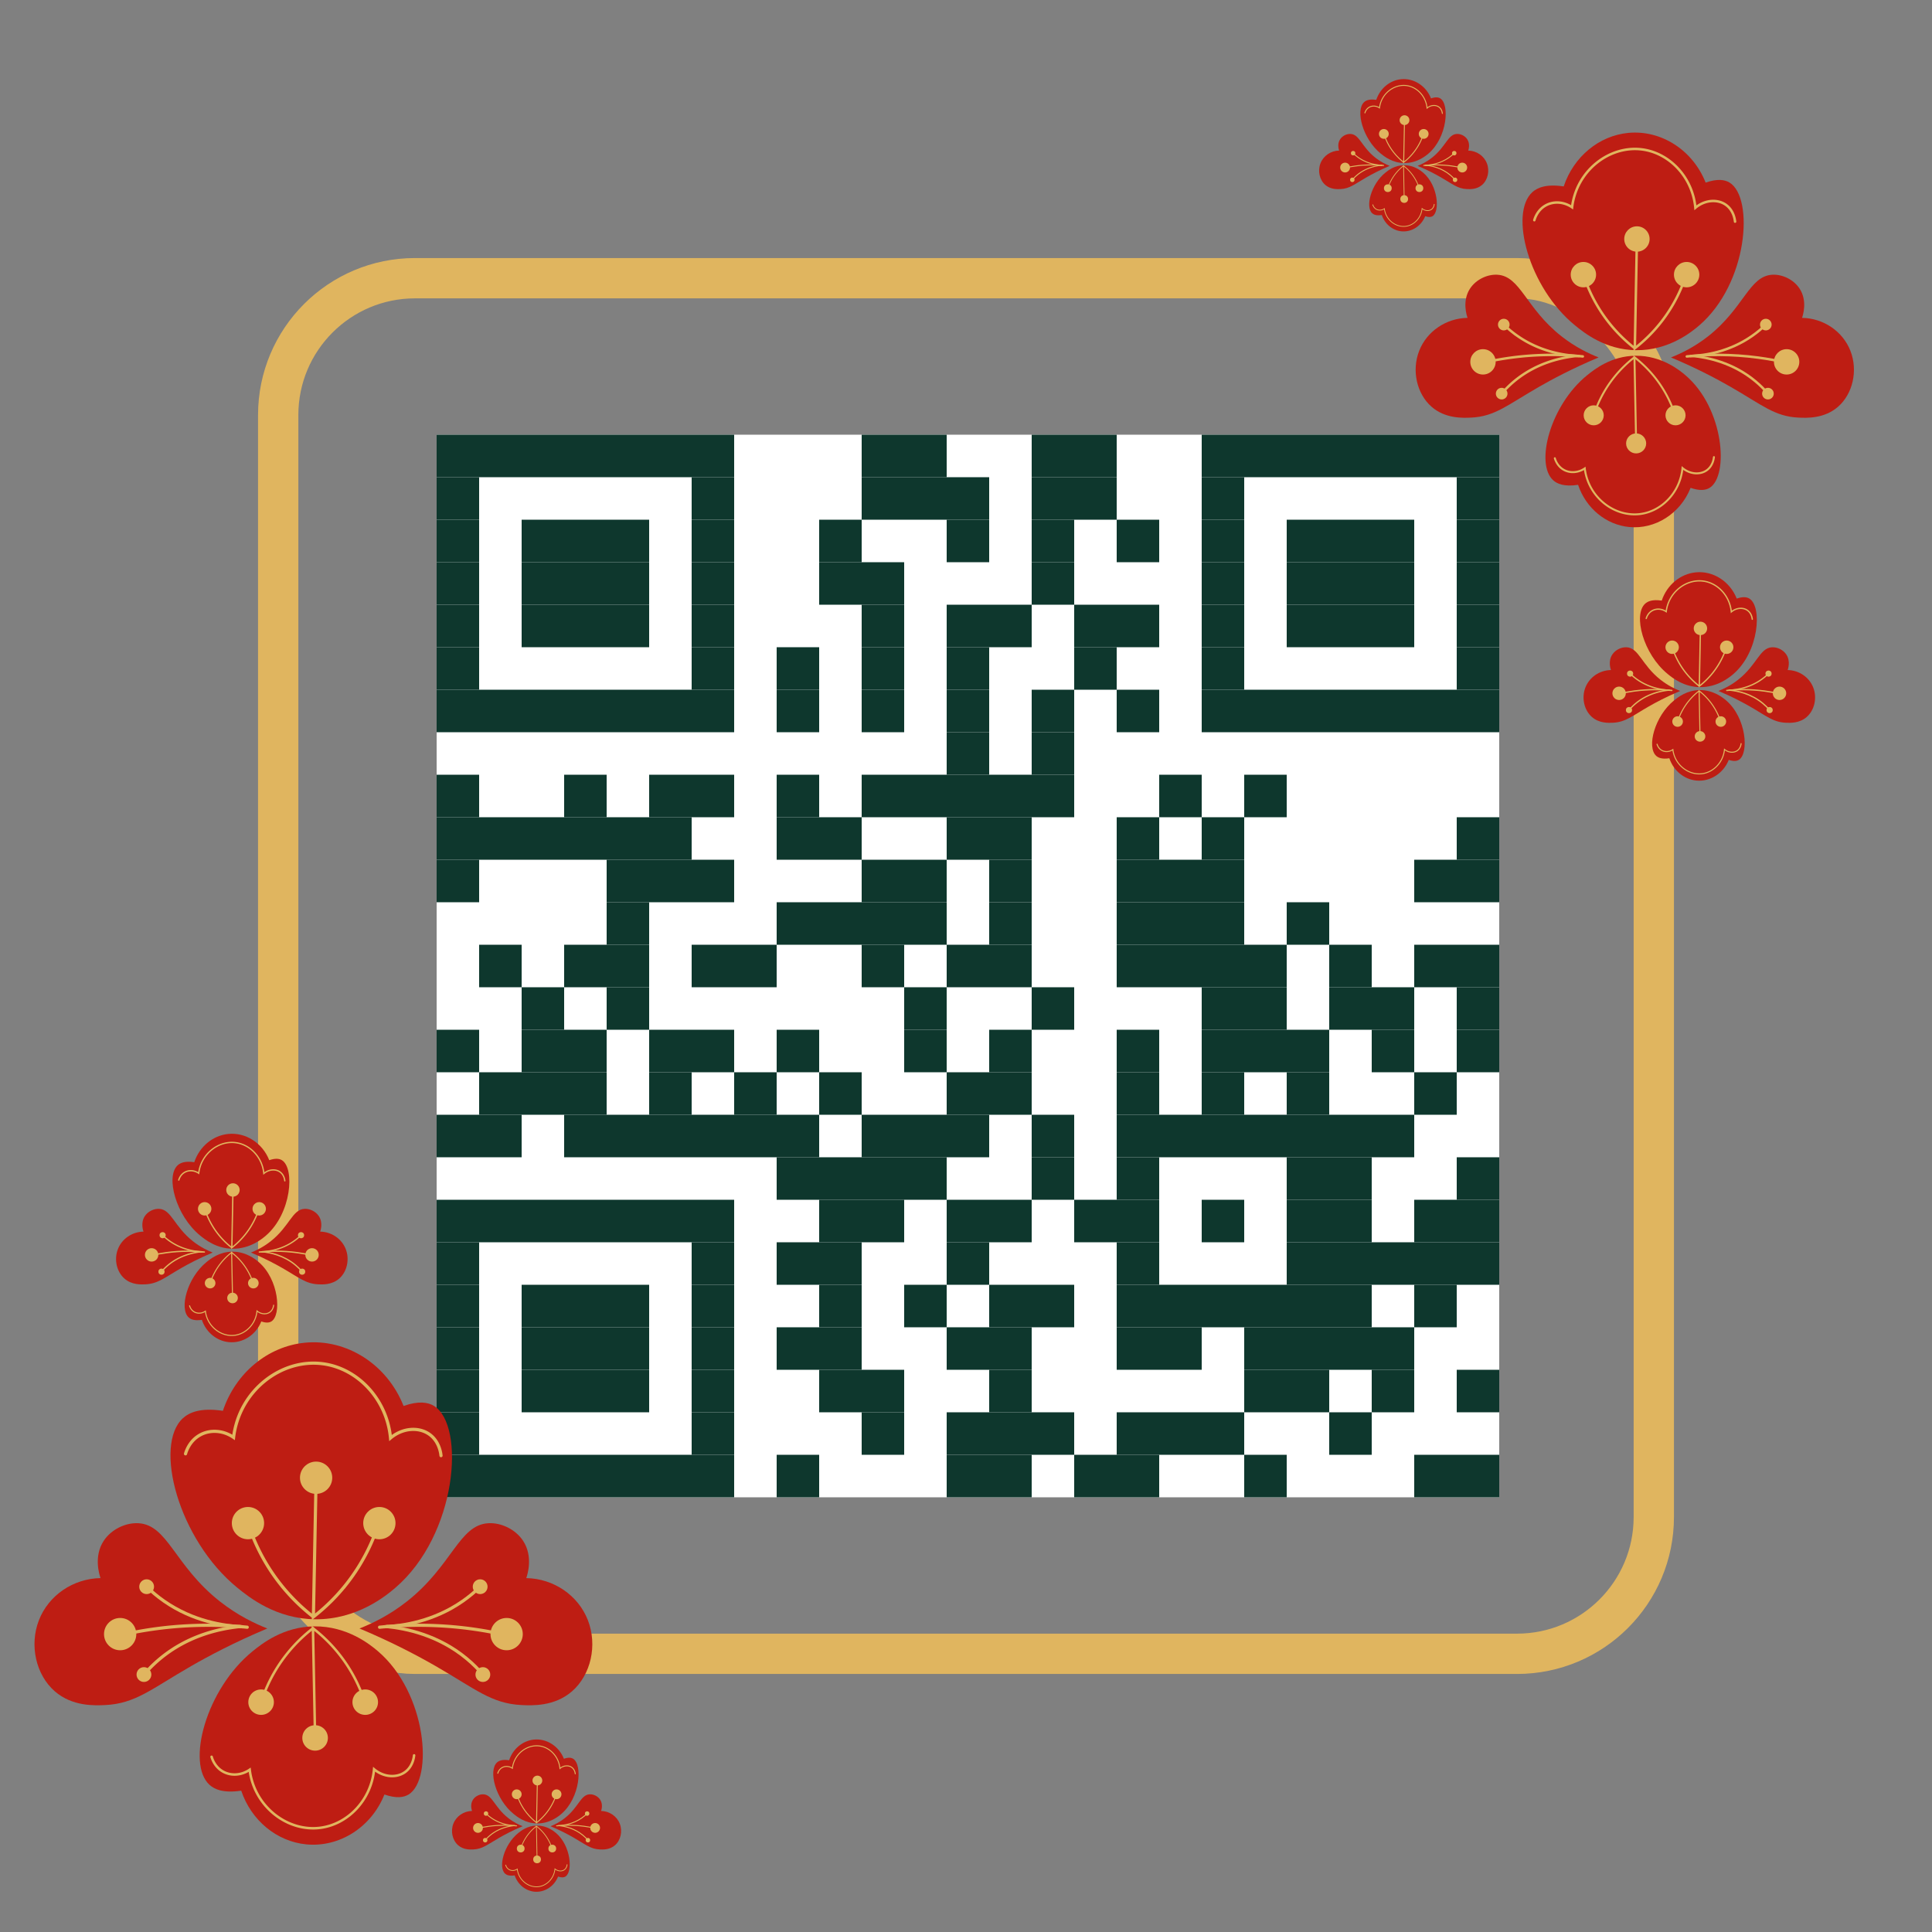 <svg xmlns="http://www.w3.org/2000/svg" viewBox="0 0 2000 2000" width="300" height="300" fill="none">
  <rect x="0" y="0" width="2000" height="2000" fill="#808080" stroke="none"/>
  <svg>
    <g>
      <g transform="translate(452, 450)scale(4.4)">
        <rect x="0" y="0" width="250" height="250" fill="#ffffff"/>
        <rect x="0" y="0" width="10" height="10" fill="#0e372d"/>
        <rect x="10" y="0" width="10" height="10" fill="#0e372d"/>
        <rect x="20" y="0" width="10" height="10" fill="#0e372d"/>
        <rect x="30" y="0" width="10" height="10" fill="#0e372d"/>
        <rect x="40" y="0" width="10" height="10" fill="#0e372d"/>
        <rect x="50" y="0" width="10" height="10" fill="#0e372d"/>
        <rect x="60" y="0" width="10" height="10" fill="#0e372d"/>
        <rect x="100" y="0" width="10" height="10" fill="#0e372d"/>
        <rect x="110" y="0" width="10" height="10" fill="#0e372d"/>
        <rect x="140" y="0" width="10" height="10" fill="#0e372d"/>
        <rect x="150" y="0" width="10" height="10" fill="#0e372d"/>
        <rect x="180" y="0" width="10" height="10" fill="#0e372d"/>
        <rect x="190" y="0" width="10" height="10" fill="#0e372d"/>
        <rect x="200" y="0" width="10" height="10" fill="#0e372d"/>
        <rect x="210" y="0" width="10" height="10" fill="#0e372d"/>
        <rect x="220" y="0" width="10" height="10" fill="#0e372d"/>
        <rect x="230" y="0" width="10" height="10" fill="#0e372d"/>
        <rect x="240" y="0" width="10" height="10" fill="#0e372d"/>
        <rect x="0" y="10" width="10" height="10" fill="#0e372d"/>
        <rect x="60" y="10" width="10" height="10" fill="#0e372d"/>
        <rect x="100" y="10" width="10" height="10" fill="#0e372d"/>
        <rect x="110" y="10" width="10" height="10" fill="#0e372d"/>
        <rect x="120" y="10" width="10" height="10" fill="#0e372d"/>
        <rect x="140" y="10" width="10" height="10" fill="#0e372d"/>
        <rect x="150" y="10" width="10" height="10" fill="#0e372d"/>
        <rect x="180" y="10" width="10" height="10" fill="#0e372d"/>
        <rect x="240" y="10" width="10" height="10" fill="#0e372d"/>
        <rect x="0" y="20" width="10" height="10" fill="#0e372d"/>
        <rect x="20" y="20" width="10" height="10" fill="#0e372d"/>
        <rect x="30" y="20" width="10" height="10" fill="#0e372d"/>
        <rect x="40" y="20" width="10" height="10" fill="#0e372d"/>
        <rect x="60" y="20" width="10" height="10" fill="#0e372d"/>
        <rect x="90" y="20" width="10" height="10" fill="#0e372d"/>
        <rect x="120" y="20" width="10" height="10" fill="#0e372d"/>
        <rect x="140" y="20" width="10" height="10" fill="#0e372d"/>
        <rect x="160" y="20" width="10" height="10" fill="#0e372d"/>
        <rect x="180" y="20" width="10" height="10" fill="#0e372d"/>
        <rect x="200" y="20" width="10" height="10" fill="#0e372d"/>
        <rect x="210" y="20" width="10" height="10" fill="#0e372d"/>
        <rect x="220" y="20" width="10" height="10" fill="#0e372d"/>
        <rect x="240" y="20" width="10" height="10" fill="#0e372d"/>
        <rect x="0" y="30" width="10" height="10" fill="#0e372d"/>
        <rect x="20" y="30" width="10" height="10" fill="#0e372d"/>
        <rect x="30" y="30" width="10" height="10" fill="#0e372d"/>
        <rect x="40" y="30" width="10" height="10" fill="#0e372d"/>
        <rect x="60" y="30" width="10" height="10" fill="#0e372d"/>
        <rect x="90" y="30" width="10" height="10" fill="#0e372d"/>
        <rect x="100" y="30" width="10" height="10" fill="#0e372d"/>
        <rect x="140" y="30" width="10" height="10" fill="#0e372d"/>
        <rect x="180" y="30" width="10" height="10" fill="#0e372d"/>
        <rect x="200" y="30" width="10" height="10" fill="#0e372d"/>
        <rect x="210" y="30" width="10" height="10" fill="#0e372d"/>
        <rect x="220" y="30" width="10" height="10" fill="#0e372d"/>
        <rect x="240" y="30" width="10" height="10" fill="#0e372d"/>
        <rect x="0" y="40" width="10" height="10" fill="#0e372d"/>
        <rect x="20" y="40" width="10" height="10" fill="#0e372d"/>
        <rect x="30" y="40" width="10" height="10" fill="#0e372d"/>
        <rect x="40" y="40" width="10" height="10" fill="#0e372d"/>
        <rect x="60" y="40" width="10" height="10" fill="#0e372d"/>
        <rect x="100" y="40" width="10" height="10" fill="#0e372d"/>
        <rect x="120" y="40" width="10" height="10" fill="#0e372d"/>
        <rect x="130" y="40" width="10" height="10" fill="#0e372d"/>
        <rect x="150" y="40" width="10" height="10" fill="#0e372d"/>
        <rect x="160" y="40" width="10" height="10" fill="#0e372d"/>
        <rect x="180" y="40" width="10" height="10" fill="#0e372d"/>
        <rect x="200" y="40" width="10" height="10" fill="#0e372d"/>
        <rect x="210" y="40" width="10" height="10" fill="#0e372d"/>
        <rect x="220" y="40" width="10" height="10" fill="#0e372d"/>
        <rect x="240" y="40" width="10" height="10" fill="#0e372d"/>
        <rect x="0" y="50" width="10" height="10" fill="#0e372d"/>
        <rect x="60" y="50" width="10" height="10" fill="#0e372d"/>
        <rect x="80" y="50" width="10" height="10" fill="#0e372d"/>
        <rect x="100" y="50" width="10" height="10" fill="#0e372d"/>
        <rect x="120" y="50" width="10" height="10" fill="#0e372d"/>
        <rect x="150" y="50" width="10" height="10" fill="#0e372d"/>
        <rect x="180" y="50" width="10" height="10" fill="#0e372d"/>
        <rect x="240" y="50" width="10" height="10" fill="#0e372d"/>
        <rect x="0" y="60" width="10" height="10" fill="#0e372d"/>
        <rect x="10" y="60" width="10" height="10" fill="#0e372d"/>
        <rect x="20" y="60" width="10" height="10" fill="#0e372d"/>
        <rect x="30" y="60" width="10" height="10" fill="#0e372d"/>
        <rect x="40" y="60" width="10" height="10" fill="#0e372d"/>
        <rect x="50" y="60" width="10" height="10" fill="#0e372d"/>
        <rect x="60" y="60" width="10" height="10" fill="#0e372d"/>
        <rect x="80" y="60" width="10" height="10" fill="#0e372d"/>
        <rect x="100" y="60" width="10" height="10" fill="#0e372d"/>
        <rect x="120" y="60" width="10" height="10" fill="#0e372d"/>
        <rect x="140" y="60" width="10" height="10" fill="#0e372d"/>
        <rect x="160" y="60" width="10" height="10" fill="#0e372d"/>
        <rect x="180" y="60" width="10" height="10" fill="#0e372d"/>
        <rect x="190" y="60" width="10" height="10" fill="#0e372d"/>
        <rect x="200" y="60" width="10" height="10" fill="#0e372d"/>
        <rect x="210" y="60" width="10" height="10" fill="#0e372d"/>
        <rect x="220" y="60" width="10" height="10" fill="#0e372d"/>
        <rect x="230" y="60" width="10" height="10" fill="#0e372d"/>
        <rect x="240" y="60" width="10" height="10" fill="#0e372d"/>
        <rect x="120" y="70" width="10" height="10" fill="#0e372d"/>
        <rect x="140" y="70" width="10" height="10" fill="#0e372d"/>
        <rect x="0" y="80" width="10" height="10" fill="#0e372d"/>
        <rect x="30" y="80" width="10" height="10" fill="#0e372d"/>
        <rect x="50" y="80" width="10" height="10" fill="#0e372d"/>
        <rect x="60" y="80" width="10" height="10" fill="#0e372d"/>
        <rect x="80" y="80" width="10" height="10" fill="#0e372d"/>
        <rect x="100" y="80" width="10" height="10" fill="#0e372d"/>
        <rect x="110" y="80" width="10" height="10" fill="#0e372d"/>
        <rect x="120" y="80" width="10" height="10" fill="#0e372d"/>
        <rect x="130" y="80" width="10" height="10" fill="#0e372d"/>
        <rect x="140" y="80" width="10" height="10" fill="#0e372d"/>
        <rect x="170" y="80" width="10" height="10" fill="#0e372d"/>
        <rect x="190" y="80" width="10" height="10" fill="#0e372d"/>
        <rect x="0" y="90" width="10" height="10" fill="#0e372d"/>
        <rect x="10" y="90" width="10" height="10" fill="#0e372d"/>
        <rect x="20" y="90" width="10" height="10" fill="#0e372d"/>
        <rect x="30" y="90" width="10" height="10" fill="#0e372d"/>
        <rect x="40" y="90" width="10" height="10" fill="#0e372d"/>
        <rect x="50" y="90" width="10" height="10" fill="#0e372d"/>
        <rect x="80" y="90" width="10" height="10" fill="#0e372d"/>
        <rect x="90" y="90" width="10" height="10" fill="#0e372d"/>
        <rect x="120" y="90" width="10" height="10" fill="#0e372d"/>
        <rect x="130" y="90" width="10" height="10" fill="#0e372d"/>
        <rect x="160" y="90" width="10" height="10" fill="#0e372d"/>
        <rect x="180" y="90" width="10" height="10" fill="#0e372d"/>
        <rect x="240" y="90" width="10" height="10" fill="#0e372d"/>
        <rect x="0" y="100" width="10" height="10" fill="#0e372d"/>
        <rect x="40" y="100" width="10" height="10" fill="#0e372d"/>
        <rect x="50" y="100" width="10" height="10" fill="#0e372d"/>
        <rect x="60" y="100" width="10" height="10" fill="#0e372d"/>
        <rect x="100" y="100" width="10" height="10" fill="#0e372d"/>
        <rect x="110" y="100" width="10" height="10" fill="#0e372d"/>
        <rect x="130" y="100" width="10" height="10" fill="#0e372d"/>
        <rect x="160" y="100" width="10" height="10" fill="#0e372d"/>
        <rect x="170" y="100" width="10" height="10" fill="#0e372d"/>
        <rect x="180" y="100" width="10" height="10" fill="#0e372d"/>
        <rect x="230" y="100" width="10" height="10" fill="#0e372d"/>
        <rect x="240" y="100" width="10" height="10" fill="#0e372d"/>
        <rect x="40" y="110" width="10" height="10" fill="#0e372d"/>
        <rect x="80" y="110" width="10" height="10" fill="#0e372d"/>
        <rect x="90" y="110" width="10" height="10" fill="#0e372d"/>
        <rect x="100" y="110" width="10" height="10" fill="#0e372d"/>
        <rect x="110" y="110" width="10" height="10" fill="#0e372d"/>
        <rect x="130" y="110" width="10" height="10" fill="#0e372d"/>
        <rect x="160" y="110" width="10" height="10" fill="#0e372d"/>
        <rect x="170" y="110" width="10" height="10" fill="#0e372d"/>
        <rect x="180" y="110" width="10" height="10" fill="#0e372d"/>
        <rect x="200" y="110" width="10" height="10" fill="#0e372d"/>
        <rect x="10" y="120" width="10" height="10" fill="#0e372d"/>
        <rect x="30" y="120" width="10" height="10" fill="#0e372d"/>
        <rect x="40" y="120" width="10" height="10" fill="#0e372d"/>
        <rect x="60" y="120" width="10" height="10" fill="#0e372d"/>
        <rect x="70" y="120" width="10" height="10" fill="#0e372d"/>
        <rect x="100" y="120" width="10" height="10" fill="#0e372d"/>
        <rect x="120" y="120" width="10" height="10" fill="#0e372d"/>
        <rect x="130" y="120" width="10" height="10" fill="#0e372d"/>
        <rect x="160" y="120" width="10" height="10" fill="#0e372d"/>
        <rect x="170" y="120" width="10" height="10" fill="#0e372d"/>
        <rect x="180" y="120" width="10" height="10" fill="#0e372d"/>
        <rect x="190" y="120" width="10" height="10" fill="#0e372d"/>
        <rect x="210" y="120" width="10" height="10" fill="#0e372d"/>
        <rect x="230" y="120" width="10" height="10" fill="#0e372d"/>
        <rect x="240" y="120" width="10" height="10" fill="#0e372d"/>
        <rect x="20" y="130" width="10" height="10" fill="#0e372d"/>
        <rect x="40" y="130" width="10" height="10" fill="#0e372d"/>
        <rect x="110" y="130" width="10" height="10" fill="#0e372d"/>
        <rect x="140" y="130" width="10" height="10" fill="#0e372d"/>
        <rect x="180" y="130" width="10" height="10" fill="#0e372d"/>
        <rect x="190" y="130" width="10" height="10" fill="#0e372d"/>
        <rect x="210" y="130" width="10" height="10" fill="#0e372d"/>
        <rect x="220" y="130" width="10" height="10" fill="#0e372d"/>
        <rect x="240" y="130" width="10" height="10" fill="#0e372d"/>
        <rect x="0" y="140" width="10" height="10" fill="#0e372d"/>
        <rect x="20" y="140" width="10" height="10" fill="#0e372d"/>
        <rect x="30" y="140" width="10" height="10" fill="#0e372d"/>
        <rect x="50" y="140" width="10" height="10" fill="#0e372d"/>
        <rect x="60" y="140" width="10" height="10" fill="#0e372d"/>
        <rect x="80" y="140" width="10" height="10" fill="#0e372d"/>
        <rect x="110" y="140" width="10" height="10" fill="#0e372d"/>
        <rect x="130" y="140" width="10" height="10" fill="#0e372d"/>
        <rect x="160" y="140" width="10" height="10" fill="#0e372d"/>
        <rect x="180" y="140" width="10" height="10" fill="#0e372d"/>
        <rect x="190" y="140" width="10" height="10" fill="#0e372d"/>
        <rect x="200" y="140" width="10" height="10" fill="#0e372d"/>
        <rect x="220" y="140" width="10" height="10" fill="#0e372d"/>
        <rect x="240" y="140" width="10" height="10" fill="#0e372d"/>
        <rect x="10" y="150" width="10" height="10" fill="#0e372d"/>
        <rect x="20" y="150" width="10" height="10" fill="#0e372d"/>
        <rect x="30" y="150" width="10" height="10" fill="#0e372d"/>
        <rect x="50" y="150" width="10" height="10" fill="#0e372d"/>
        <rect x="70" y="150" width="10" height="10" fill="#0e372d"/>
        <rect x="90" y="150" width="10" height="10" fill="#0e372d"/>
        <rect x="120" y="150" width="10" height="10" fill="#0e372d"/>
        <rect x="130" y="150" width="10" height="10" fill="#0e372d"/>
        <rect x="160" y="150" width="10" height="10" fill="#0e372d"/>
        <rect x="180" y="150" width="10" height="10" fill="#0e372d"/>
        <rect x="200" y="150" width="10" height="10" fill="#0e372d"/>
        <rect x="230" y="150" width="10" height="10" fill="#0e372d"/>
        <rect x="0" y="160" width="10" height="10" fill="#0e372d"/>
        <rect x="10" y="160" width="10" height="10" fill="#0e372d"/>
        <rect x="30" y="160" width="10" height="10" fill="#0e372d"/>
        <rect x="40" y="160" width="10" height="10" fill="#0e372d"/>
        <rect x="50" y="160" width="10" height="10" fill="#0e372d"/>
        <rect x="60" y="160" width="10" height="10" fill="#0e372d"/>
        <rect x="70" y="160" width="10" height="10" fill="#0e372d"/>
        <rect x="80" y="160" width="10" height="10" fill="#0e372d"/>
        <rect x="100" y="160" width="10" height="10" fill="#0e372d"/>
        <rect x="110" y="160" width="10" height="10" fill="#0e372d"/>
        <rect x="120" y="160" width="10" height="10" fill="#0e372d"/>
        <rect x="140" y="160" width="10" height="10" fill="#0e372d"/>
        <rect x="160" y="160" width="10" height="10" fill="#0e372d"/>
        <rect x="170" y="160" width="10" height="10" fill="#0e372d"/>
        <rect x="180" y="160" width="10" height="10" fill="#0e372d"/>
        <rect x="190" y="160" width="10" height="10" fill="#0e372d"/>
        <rect x="200" y="160" width="10" height="10" fill="#0e372d"/>
        <rect x="210" y="160" width="10" height="10" fill="#0e372d"/>
        <rect x="220" y="160" width="10" height="10" fill="#0e372d"/>
        <rect x="80" y="170" width="10" height="10" fill="#0e372d"/>
        <rect x="90" y="170" width="10" height="10" fill="#0e372d"/>
        <rect x="100" y="170" width="10" height="10" fill="#0e372d"/>
        <rect x="110" y="170" width="10" height="10" fill="#0e372d"/>
        <rect x="140" y="170" width="10" height="10" fill="#0e372d"/>
        <rect x="160" y="170" width="10" height="10" fill="#0e372d"/>
        <rect x="200" y="170" width="10" height="10" fill="#0e372d"/>
        <rect x="210" y="170" width="10" height="10" fill="#0e372d"/>
        <rect x="240" y="170" width="10" height="10" fill="#0e372d"/>
        <rect x="0" y="180" width="10" height="10" fill="#0e372d"/>
        <rect x="10" y="180" width="10" height="10" fill="#0e372d"/>
        <rect x="20" y="180" width="10" height="10" fill="#0e372d"/>
        <rect x="30" y="180" width="10" height="10" fill="#0e372d"/>
        <rect x="40" y="180" width="10" height="10" fill="#0e372d"/>
        <rect x="50" y="180" width="10" height="10" fill="#0e372d"/>
        <rect x="60" y="180" width="10" height="10" fill="#0e372d"/>
        <rect x="90" y="180" width="10" height="10" fill="#0e372d"/>
        <rect x="100" y="180" width="10" height="10" fill="#0e372d"/>
        <rect x="120" y="180" width="10" height="10" fill="#0e372d"/>
        <rect x="130" y="180" width="10" height="10" fill="#0e372d"/>
        <rect x="150" y="180" width="10" height="10" fill="#0e372d"/>
        <rect x="160" y="180" width="10" height="10" fill="#0e372d"/>
        <rect x="180" y="180" width="10" height="10" fill="#0e372d"/>
        <rect x="200" y="180" width="10" height="10" fill="#0e372d"/>
        <rect x="210" y="180" width="10" height="10" fill="#0e372d"/>
        <rect x="230" y="180" width="10" height="10" fill="#0e372d"/>
        <rect x="240" y="180" width="10" height="10" fill="#0e372d"/>
        <rect x="0" y="190" width="10" height="10" fill="#0e372d"/>
        <rect x="60" y="190" width="10" height="10" fill="#0e372d"/>
        <rect x="80" y="190" width="10" height="10" fill="#0e372d"/>
        <rect x="90" y="190" width="10" height="10" fill="#0e372d"/>
        <rect x="120" y="190" width="10" height="10" fill="#0e372d"/>
        <rect x="160" y="190" width="10" height="10" fill="#0e372d"/>
        <rect x="200" y="190" width="10" height="10" fill="#0e372d"/>
        <rect x="210" y="190" width="10" height="10" fill="#0e372d"/>
        <rect x="220" y="190" width="10" height="10" fill="#0e372d"/>
        <rect x="230" y="190" width="10" height="10" fill="#0e372d"/>
        <rect x="240" y="190" width="10" height="10" fill="#0e372d"/>
        <rect x="0" y="200" width="10" height="10" fill="#0e372d"/>
        <rect x="20" y="200" width="10" height="10" fill="#0e372d"/>
        <rect x="30" y="200" width="10" height="10" fill="#0e372d"/>
        <rect x="40" y="200" width="10" height="10" fill="#0e372d"/>
        <rect x="60" y="200" width="10" height="10" fill="#0e372d"/>
        <rect x="90" y="200" width="10" height="10" fill="#0e372d"/>
        <rect x="110" y="200" width="10" height="10" fill="#0e372d"/>
        <rect x="130" y="200" width="10" height="10" fill="#0e372d"/>
        <rect x="140" y="200" width="10" height="10" fill="#0e372d"/>
        <rect x="160" y="200" width="10" height="10" fill="#0e372d"/>
        <rect x="170" y="200" width="10" height="10" fill="#0e372d"/>
        <rect x="180" y="200" width="10" height="10" fill="#0e372d"/>
        <rect x="190" y="200" width="10" height="10" fill="#0e372d"/>
        <rect x="200" y="200" width="10" height="10" fill="#0e372d"/>
        <rect x="210" y="200" width="10" height="10" fill="#0e372d"/>
        <rect x="230" y="200" width="10" height="10" fill="#0e372d"/>
        <rect x="0" y="210" width="10" height="10" fill="#0e372d"/>
        <rect x="20" y="210" width="10" height="10" fill="#0e372d"/>
        <rect x="30" y="210" width="10" height="10" fill="#0e372d"/>
        <rect x="40" y="210" width="10" height="10" fill="#0e372d"/>
        <rect x="60" y="210" width="10" height="10" fill="#0e372d"/>
        <rect x="80" y="210" width="10" height="10" fill="#0e372d"/>
        <rect x="90" y="210" width="10" height="10" fill="#0e372d"/>
        <rect x="120" y="210" width="10" height="10" fill="#0e372d"/>
        <rect x="130" y="210" width="10" height="10" fill="#0e372d"/>
        <rect x="160" y="210" width="10" height="10" fill="#0e372d"/>
        <rect x="170" y="210" width="10" height="10" fill="#0e372d"/>
        <rect x="190" y="210" width="10" height="10" fill="#0e372d"/>
        <rect x="200" y="210" width="10" height="10" fill="#0e372d"/>
        <rect x="210" y="210" width="10" height="10" fill="#0e372d"/>
        <rect x="220" y="210" width="10" height="10" fill="#0e372d"/>
        <rect x="0" y="220" width="10" height="10" fill="#0e372d"/>
        <rect x="20" y="220" width="10" height="10" fill="#0e372d"/>
        <rect x="30" y="220" width="10" height="10" fill="#0e372d"/>
        <rect x="40" y="220" width="10" height="10" fill="#0e372d"/>
        <rect x="60" y="220" width="10" height="10" fill="#0e372d"/>
        <rect x="90" y="220" width="10" height="10" fill="#0e372d"/>
        <rect x="100" y="220" width="10" height="10" fill="#0e372d"/>
        <rect x="130" y="220" width="10" height="10" fill="#0e372d"/>
        <rect x="190" y="220" width="10" height="10" fill="#0e372d"/>
        <rect x="200" y="220" width="10" height="10" fill="#0e372d"/>
        <rect x="220" y="220" width="10" height="10" fill="#0e372d"/>
        <rect x="240" y="220" width="10" height="10" fill="#0e372d"/>
        <rect x="0" y="230" width="10" height="10" fill="#0e372d"/>
        <rect x="60" y="230" width="10" height="10" fill="#0e372d"/>
        <rect x="100" y="230" width="10" height="10" fill="#0e372d"/>
        <rect x="120" y="230" width="10" height="10" fill="#0e372d"/>
        <rect x="130" y="230" width="10" height="10" fill="#0e372d"/>
        <rect x="140" y="230" width="10" height="10" fill="#0e372d"/>
        <rect x="160" y="230" width="10" height="10" fill="#0e372d"/>
        <rect x="170" y="230" width="10" height="10" fill="#0e372d"/>
        <rect x="180" y="230" width="10" height="10" fill="#0e372d"/>
        <rect x="210" y="230" width="10" height="10" fill="#0e372d"/>
        <rect x="0" y="240" width="10" height="10" fill="#0e372d"/>
        <rect x="10" y="240" width="10" height="10" fill="#0e372d"/>
        <rect x="20" y="240" width="10" height="10" fill="#0e372d"/>
        <rect x="30" y="240" width="10" height="10" fill="#0e372d"/>
        <rect x="40" y="240" width="10" height="10" fill="#0e372d"/>
        <rect x="50" y="240" width="10" height="10" fill="#0e372d"/>
        <rect x="60" y="240" width="10" height="10" fill="#0e372d"/>
        <rect x="80" y="240" width="10" height="10" fill="#0e372d"/>
        <rect x="120" y="240" width="10" height="10" fill="#0e372d"/>
        <rect x="130" y="240" width="10" height="10" fill="#0e372d"/>
        <rect x="150" y="240" width="10" height="10" fill="#0e372d"/>
        <rect x="160" y="240" width="10" height="10" fill="#0e372d"/>
        <rect x="190" y="240" width="10" height="10" fill="#0e372d"/>
        <rect x="230" y="240" width="10" height="10" fill="#0e372d"/>
        <rect x="240" y="240" width="10" height="10" fill="#0e372d"/>
      </g>
    </g>
  </svg>
  <g>
    <defs>
      <style>
        .cls-6cn1{fill:#e0b55f}.cls-6cn2{stroke-width:3.29px}.cls-6cn10,.cls-6cn2,.cls-6cn3,.cls-6cn4,.cls-6cn5,.cls-6cn6,.cls-6cn8,.cls-6cn9{fill:none;stroke:#e0b55f;stroke-linecap:round;stroke-miterlimit:10}.cls-6cn11{fill:#be1d13}.cls-6cn3{stroke-width:2.04px}.cls-6cn4{stroke-width:1px}.cls-6cn5{stroke-width:2.6px}.cls-6cn6{stroke-width:1.08px}.cls-6cn8{stroke-width:1.36px}.cls-6cn9{stroke-width:.79px}.cls-6cn10{stroke-width:2.58px}
      </style>
    </defs>
    <rect width="1424.02" height="1424.02" x="287.99" y="287.99" rx="141.64" ry="141.64" style="stroke-width: 41.73px; fill: none; stroke: rgb(224, 181, 95); stroke-linecap: round; stroke-miterlimit: 10;"/>
    <path d="M449.35 1455.46c32.54 20.08 24.22 133.25-40.3 188.39-9.28 7.93-39.4 32.9-82.87 32.42-40.24-.45-67.97-22.43-80.61-32.75-61.04-49.84-86.82-147.66-56.13-175.47 6.16-5.58 17.72-11.18 41.29-7.56 13.05-39.1 46.46-66.79 85.02-70.53 43.12-4.18 84.92 22.35 102.02 65.49 15.53-5.43 25.25-3.91 31.58 0Z" class="cls-6cn11"/>
    <circle cx="256.7" cy="1576.73" r="16.71" class="cls-6cn1"/>
    <circle cx="327.23" cy="1529.75" r="16.71" class="cls-6cn1"/>
    <circle cx="392.72" cy="1576.73" r="16.71" class="cls-6cn1"/>
    <path d="M256.7 1576.73c5.24 16.31 15.02 39.76 33.8 63.44a200.033 200.033 0 0 0 33.93 33.6M392.16 1576.73c-5.24 16.31-15.02 39.76-33.8 63.44a200.033 200.033 0 0 1-33.93 33.6c.93-48 1.87-96.01 2.8-144.01M192.05 1504.98c.69-2.42 4.09-13.46 15.11-19.52 10.56-5.81 24-4.8 34.64 2.52 5.9-48.79 49.73-81.98 92.57-76.2 36.02 4.86 66.1 36.56 69.9 76.83 12.48-10.51 29.24-11.69 40.3-3.78 10.25 7.33 11.73 19.69 11.97 22.04" class="cls-6cn2"/>
    <path d="M422.98 1857.67c25.79-15.83 19.2-105.04-31.94-148.51-7.36-6.25-31.23-25.93-65.68-25.56-31.89.35-53.87 17.68-63.89 25.81-48.38 39.29-68.81 116.4-44.49 138.32 4.88 4.4 14.04 8.81 32.73 5.96 10.34 30.82 36.82 52.65 67.38 55.6 34.17 3.3 67.31-17.61 80.86-51.63 12.31 4.28 20.01 3.08 25.03 0Z" class="cls-6cn11"/>
    <ellipse cx="270.29" cy="1762.07" class="cls-6cn1" rx="13.24" ry="13.17"/>
    <ellipse cx="326.19" cy="1799.1" class="cls-6cn1" rx="13.24" ry="13.17"/>
    <ellipse cx="378.09" cy="1762.07" class="cls-6cn1" rx="13.24" ry="13.17"/>
    <path d="M270.29 1762.07c4.15-12.86 11.91-31.34 26.79-50.01a157.712 157.712 0 0 1 26.9-26.48" class="cls-6cn5"/>
    <path d="M377.65 1762.07c-4.15-12.86-11.91-31.34-26.79-50.01a157.712 157.712 0 0 0-26.9-26.48l2.22 113.52M219.05 1818.63c.54 1.91 3.24 10.61 11.98 15.39 8.37 4.58 19.02 3.78 27.45-1.99 4.68 38.46 39.41 64.62 73.37 60.07 28.55-3.83 52.38-28.82 55.4-60.56 9.89 8.29 23.18 9.21 31.94 2.98 8.12-5.78 9.29-15.52 9.48-17.37" class="cls-6cn5"/>
    <path d="M372.14 1685.8c12.41-4.87 30.49-13.33 49.12-28.01 47.11-37.11 53.83-79.28 84.37-80.96 13.22-.72 28.08 6.3 35.93 18.3 10.69 16.34 4.26 35.59 3.23 38.5 28.44.55 53.68 17.81 63.73 43.45 10.22 26.11 3.09 56.82-16.38 73.77-18.15 15.81-41.34 14.73-52.18 14.22-31.27-1.46-47.89-16.73-89.08-40.41-17.62-10.13-44.19-24.36-78.75-38.86Z" class="cls-6cn11"/>
    <circle cx="524.47" cy="1691.63" r="16.71" class="cls-6cn1"/>
    <path d="M392.94 1684.49c26.62-2.64 58.53-3.21 94.06 1.52a405 405 0 0 1 37.41 6.8" class="cls-6cn2"/>
    <circle cx="497.06" cy="1642.54" r="7.66" class="cls-6cn1"/>
    <path d="M398.1 1684.01c19.24-.95 50.82-5.59 80.81-26.45 6.97-4.85 12.99-9.97 18.16-15.02" class="cls-6cn2"/>
    <circle cx="499.86" cy="1733.49" r="7.66" class="cls-6cn1"/>
    <path d="M400.48 1683.8c19.55 1.98 52.9 8.55 82.59 33.17 6.53 5.41 12.08 11.03 16.79 16.53" class="cls-6cn2"/>
    <path d="M276.73 1685.8c-12.41-4.87-30.49-13.33-49.12-28.01-47.11-37.11-53.83-79.28-84.37-80.96-13.22-.72-28.08 6.3-35.93 18.3-10.69 16.34-4.26 35.59-3.23 38.5-28.44.55-53.68 17.81-63.73 43.45-10.22 26.11-3.09 56.82 16.38 73.77 18.15 15.81 41.34 14.73 52.18 14.22 31.27-1.46 47.89-16.73 89.08-40.41 17.62-10.13 44.19-24.36 78.75-38.86Z" class="cls-6cn11"/>
    <circle cx="124.39" cy="1691.63" r="16.71" class="cls-6cn1"/>
    <path d="M255.92 1684.49c-26.62-2.64-58.53-3.21-94.06 1.52a405 405 0 0 0-37.41 6.8" class="cls-6cn2"/>
    <circle cx="151.8" cy="1642.54" r="7.66" class="cls-6cn1"/>
    <path d="M250.77 1684.01c-19.24-.95-50.82-5.59-80.81-26.45-6.97-4.85-12.99-9.97-18.16-15.02" class="cls-6cn2"/>
    <circle cx="149.01" cy="1733.49" r="7.66" class="cls-6cn1"/>
    <path d="M248.39 1683.8c-19.55 1.98-52.9 8.55-82.59 33.17a138.033 138.033 0 0 0-16.79 16.53" class="cls-6cn2"/>
    <path d="M1790.49 189.04c25.56 15.78 19.03 104.69-31.66 148.01-7.29 6.23-30.95 25.85-65.11 25.47-31.61-.35-53.4-17.62-63.33-25.73-47.96-39.16-68.21-116.01-44.1-137.86 4.84-4.38 13.92-8.78 32.44-5.94 10.25-30.72 36.5-52.48 66.79-55.41 33.87-3.28 66.72 17.56 80.15 51.46 12.2-4.27 19.84-3.07 24.81 0Z" class="cls-6cn11"/>
    <circle cx="1639.13" cy="284.31" r="13.13" class="cls-6cn1"/>
    <circle cx="1694.54" cy="247.41" r="13.13" class="cls-6cn1"/>
    <circle cx="1746" cy="284.31" r="13.13" class="cls-6cn1"/>
    <path d="M1639.13 284.31c4.12 12.81 11.8 31.23 26.55 49.84a157.25 157.25 0 0 0 26.66 26.4M1745.56 284.31c-4.12 12.81-11.8 31.23-26.55 49.84a157.25 157.25 0 0 1-26.66 26.4c.73-37.71 1.47-75.43 2.2-113.14M1588.33 227.94c.54-1.91 3.21-10.57 11.87-15.34 8.3-4.57 18.86-3.77 27.21 1.98 4.64-38.33 39.07-64.41 72.73-59.87 28.3 3.82 51.93 28.72 54.92 60.36 9.81-8.26 22.98-9.18 31.66-2.97 8.05 5.76 9.21 15.47 9.4 17.32" class="cls-6cn10"/>
    <path d="M1769.76 505.03c20.26-12.44 15.08-82.53-25.1-116.68-5.78-4.91-24.53-20.38-51.6-20.08-25.05.28-42.32 13.89-50.19 20.28-38.01 30.87-54.06 91.45-34.95 108.67 3.83 3.46 11.03 6.92 25.71 4.68 8.12 24.21 28.93 41.37 52.94 43.68 26.85 2.59 52.88-13.84 63.53-40.56 9.67 3.36 15.72 2.42 19.66 0Z" class="cls-6cn11"/>
    <ellipse cx="1649.8" cy="429.93" class="cls-6cn1" rx="10.4" ry="10.35"/>
    <ellipse cx="1693.72" cy="459.02" class="cls-6cn1" rx="10.4" ry="10.35"/>
    <ellipse cx="1734.5" cy="429.93" class="cls-6cn1" rx="10.4" ry="10.35"/>
    <path d="M1649.8 429.93c3.26-10.1 9.36-24.62 21.04-39.29 7.24-9.09 14.76-15.88 21.13-20.81M1734.15 429.93c-3.26-10.1-9.36-24.62-21.04-39.29a124.024 124.024 0 0 0-21.13-20.81l1.74 89.19M1609.55 474.36c.43 1.5 2.55 8.33 9.41 12.09 6.58 3.6 14.94 2.97 21.57-1.56 3.68 30.21 30.97 50.77 57.64 47.19 22.43-3.01 41.16-22.64 43.53-47.58 7.77 6.51 18.21 7.24 25.1 2.34 6.38-4.54 7.3-12.19 7.45-13.65" class="cls-6cn3"/>
    <path d="M1729.82 370.01c9.75-3.83 23.95-10.48 38.59-22.01 37.01-29.16 42.29-62.29 66.29-63.6 10.39-.57 22.06 4.95 28.23 14.38 8.4 12.84 3.34 27.96 2.54 30.25 22.35.44 42.18 13.99 50.07 34.14 8.03 20.51 2.43 44.64-12.87 57.96-14.26 12.42-32.48 11.57-41 11.17-24.56-1.14-37.63-13.15-69.99-31.75-13.84-7.96-34.72-19.14-61.87-30.53Z" class="cls-6cn11"/>
    <circle cx="1849.51" cy="374.59" r="13.13" class="cls-6cn1"/>
    <path d="M1746.17 368.98c20.92-2.07 45.98-2.52 73.9 1.2 10.46 1.39 20.27 3.24 29.39 5.34" class="cls-6cn10"/>
    <circle cx="1827.97" cy="336.01" r="6.02" class="cls-6cn1"/>
    <path d="M1750.22 368.6c15.12-.74 39.93-4.39 63.49-20.78 5.48-3.81 10.2-7.83 14.26-11.8" class="cls-6cn10"/>
    <circle cx="1830.16" cy="407.48" r="6.02" class="cls-6cn1"/>
    <path d="M1752.09 368.43c15.36 1.56 41.56 6.72 64.89 26.06 5.13 4.25 9.49 8.67 13.19 12.99" class="cls-6cn10"/>
    <path d="M1654.86 370.01c-9.75-3.83-23.95-10.48-38.59-22.01-37.01-29.16-42.29-62.29-66.29-63.6-10.39-.57-22.06 4.95-28.23 14.38-8.4 12.84-3.34 27.96-2.54 30.25-22.35.44-42.18 13.99-50.07 34.14-8.03 20.51-2.43 44.64 12.87 57.96 14.26 12.42 32.48 11.57 41 11.17 24.56-1.14 37.63-13.15 69.99-31.75 13.84-7.96 34.72-19.14 61.87-30.53Z" class="cls-6cn11"/>
    <circle cx="1535.18" cy="374.59" r="13.13" class="cls-6cn1"/>
    <path d="M1638.52 368.98c-20.92-2.07-45.98-2.52-73.9 1.2a316.944 316.944 0 0 0-29.39 5.34" class="cls-6cn10"/>
    <circle cx="1556.71" cy="336.01" r="6.02" class="cls-6cn1"/>
    <path d="M1634.47 368.6c-15.12-.74-39.93-4.39-63.49-20.78a111.04 111.04 0 0 1-14.26-11.8" class="cls-6cn10"/>
    <circle cx="1554.52" cy="407.48" r="6.02" class="cls-6cn1"/>
    <path d="M1632.6 368.43c-15.36 1.56-41.56 6.72-64.89 26.06a108.49 108.49 0 0 0-13.19 12.99" class="cls-6cn10"/>
    <path d="M1810.97 619.67c13.51 8.34 10.05 55.31-16.73 78.19-3.85 3.29-16.35 13.66-34.39 13.46-16.7-.18-28.21-9.31-33.46-13.59-25.34-20.69-36.04-61.29-23.3-72.83 2.56-2.32 7.36-4.64 17.14-3.14 5.41-16.23 19.28-27.72 35.29-29.27 17.9-1.74 35.25 9.27 42.34 27.18 6.44-2.25 10.48-1.62 13.11 0Z" class="cls-6cn11"/>
    <circle cx="1731.01" cy="670.01" r="6.94" class="cls-6cn1"/>
    <circle cx="1760.29" cy="650.51" r="6.94" class="cls-6cn1"/>
    <circle cx="1787.47" cy="670.01" r="6.94" class="cls-6cn1"/>
    <path d="M1731.01 670.01c2.18 6.77 6.24 16.5 14.03 26.33a83.098 83.098 0 0 0 14.08 13.94M1787.24 670.01c-2.18 6.77-6.24 16.5-14.03 26.33a83.098 83.098 0 0 1-14.08 13.94c.39-19.92.77-39.85 1.16-59.77M1704.18 640.23c.28-1.01 1.7-5.59 6.27-8.1 4.38-2.41 9.96-1.99 14.38 1.05 2.45-20.25 20.64-34.03 38.42-31.63 14.95 2.02 27.43 15.17 29.01 31.89 5.18-4.36 12.14-4.85 16.73-1.57 4.25 3.04 4.87 8.17 4.97 9.15" class="cls-6cn8"/>
    <path d="M1800.02 786.61c10.7-6.57 7.97-43.6-13.26-61.64-3.05-2.6-12.96-10.76-27.26-10.61-13.24.15-22.36 7.34-26.52 10.71-20.08 16.31-28.56 48.31-18.47 57.41 2.03 1.83 5.83 3.66 13.58 2.47 4.29 12.79 15.28 21.85 27.97 23.08 14.18 1.37 27.94-7.31 33.56-21.43 5.11 1.78 8.31 1.28 10.39 0Z" class="cls-6cn11"/>
    <ellipse cx="1736.65" cy="746.94" class="cls-6cn1" rx="5.5" ry="5.47"/>
    <ellipse cx="1759.85" cy="762.31" class="cls-6cn1" rx="5.5" ry="5.47"/>
    <ellipse cx="1781.4" cy="746.94" class="cls-6cn1" rx="5.5" ry="5.47"/>
    <path d="M1736.65 746.94a65.521 65.521 0 0 1 11.12-20.76c3.83-4.8 7.8-8.39 11.16-10.99M1781.21 746.94a65.521 65.521 0 0 0-11.12-20.76c-3.83-4.8-7.8-8.39-11.16-10.99.31 15.71.61 31.41.92 47.12M1715.38 770.41c.23.79 1.35 4.4 4.97 6.39 3.47 1.9 7.89 1.57 11.39-.82 1.94 15.96 16.36 26.82 30.45 24.93 11.85-1.59 21.74-11.96 22.99-25.14 4.11 3.44 9.62 3.82 13.26 1.24 3.37-2.4 3.86-6.44 3.94-7.21" class="cls-6cn6"/>
    <path d="M1778.93 715.28c5.15-2.02 12.65-5.53 20.39-11.63 19.55-15.4 22.34-32.91 35.02-33.6 5.49-.3 11.66 2.61 14.91 7.59 4.44 6.78 1.77 14.77 1.34 15.98 11.81.23 22.28 7.39 26.45 18.04 4.24 10.84 1.28 23.58-6.8 30.62-7.53 6.56-17.16 6.11-21.66 5.9-12.98-.6-19.88-6.95-36.97-16.77-7.31-4.2-18.34-10.11-32.69-16.13Z" class="cls-6cn11"/>
    <circle cx="1842.15" cy="717.7" r="6.94" class="cls-6cn1"/>
    <path d="M1787.56 714.73c11.05-1.1 24.29-1.33 39.04.63 5.53.74 10.71 1.71 15.53 2.82" class="cls-6cn8"/>
    <circle cx="1830.78" cy="697.32" r="3.18" class="cls-6cn1"/>
    <path d="M1789.7 714.54c7.99-.39 21.09-2.32 33.54-10.98a59.83 59.83 0 0 0 7.54-6.23" class="cls-6cn8"/>
    <circle cx="1831.93" cy="735.07" r="3.18" class="cls-6cn1"/>
    <path d="M1790.69 714.45c8.12.82 21.96 3.55 34.28 13.77 2.71 2.25 5.01 4.58 6.97 6.86" class="cls-6cn8"/>
    <path d="M1739.32 715.28c-5.15-2.02-12.65-5.53-20.39-11.63-19.55-15.4-22.34-32.91-35.02-33.6-5.49-.3-11.66 2.61-14.91 7.59-4.44 6.78-1.77 14.77-1.34 15.98-11.81.23-22.28 7.39-26.45 18.04-4.24 10.84-1.28 23.58 6.8 30.62 7.53 6.56 17.16 6.11 21.66 5.9 12.98-.6 19.88-6.95 36.97-16.77 7.31-4.2 18.34-10.11 32.69-16.13Z" class="cls-6cn11"/>
    <circle cx="1676.1" cy="717.7" r="6.94" class="cls-6cn1"/>
    <path d="M1730.69 714.73c-11.05-1.1-24.29-1.33-39.04.63-5.53.74-10.71 1.71-15.53 2.82" class="cls-6cn8"/>
    <circle cx="1687.47" cy="697.32" r="3.18" class="cls-6cn1"/>
    <path d="M1728.55 714.54c-7.99-.39-21.09-2.32-33.54-10.98a59.83 59.83 0 0 1-7.54-6.23" class="cls-6cn8"/>
    <circle cx="1686.31" cy="735.07" r="3.18" class="cls-6cn1"/>
    <path d="M1727.56 714.45c-8.12.82-21.96 3.55-34.28 13.77a58.244 58.244 0 0 0-6.97 6.86" class="cls-6cn8"/>
    <path d="M291.84 1201.03c13.51 8.34 10.05 55.31-16.73 78.19-3.85 3.29-16.35 13.66-34.39 13.46-16.7-.18-28.21-9.31-33.46-13.59-25.34-20.69-36.04-61.29-23.3-72.83 2.56-2.32 7.36-4.64 17.14-3.14 5.41-16.23 19.28-27.72 35.29-29.27 17.9-1.74 35.25 9.27 42.34 27.18 6.44-2.25 10.48-1.62 13.11 0Z" class="cls-6cn11"/>
    <circle cx="211.88" cy="1251.36" r="6.94" class="cls-6cn1"/>
    <circle cx="241.15" cy="1231.86" r="6.94" class="cls-6cn1"/>
    <circle cx="268.34" cy="1251.36" r="6.94" class="cls-6cn1"/>
    <path d="M211.88 1251.36c2.18 6.77 6.24 16.5 14.03 26.33a83.098 83.098 0 0 0 14.08 13.94M268.1 1251.36c-2.18 6.77-6.24 16.5-14.03 26.33a83.098 83.098 0 0 1-14.08 13.94c.39-19.92.77-39.85 1.16-59.77M185.05 1221.58c.28-1.01 1.7-5.59 6.27-8.1 4.38-2.41 9.96-1.99 14.38 1.05 2.45-20.25 20.64-34.03 38.42-31.63 14.95 2.02 27.43 15.17 29.01 31.89 5.18-4.36 12.14-4.85 16.73-1.57 4.25 3.04 4.87 8.17 4.97 9.15" class="cls-6cn8"/>
    <path d="M280.89 1367.97c10.7-6.57 7.97-43.6-13.26-61.64-3.05-2.6-12.96-10.76-27.26-10.61-13.24.15-22.36 7.34-26.52 10.71-20.08 16.31-28.56 48.31-18.47 57.41 2.03 1.83 5.83 3.66 13.58 2.47 4.29 12.79 15.28 21.85 27.97 23.08 14.18 1.37 27.94-7.31 33.56-21.43 5.11 1.78 8.31 1.28 10.39 0Z" class="cls-6cn11"/>
    <ellipse cx="217.52" cy="1328.29" class="cls-6cn1" rx="5.5" ry="5.47"/>
    <ellipse cx="240.72" cy="1343.66" class="cls-6cn1" rx="5.5" ry="5.47"/>
    <ellipse cx="262.26" cy="1328.29" class="cls-6cn1" rx="5.5" ry="5.47"/>
    <path d="M217.52 1328.29a65.521 65.521 0 0 1 11.12-20.76c3.83-4.8 7.8-8.39 11.16-10.99" class="cls-6cn6"/>
    <path d="M262.08 1328.29a65.521 65.521 0 0 0-11.12-20.76c-3.83-4.8-7.8-8.39-11.16-10.99.31 15.71.61 31.41.92 47.12M196.25 1351.76c.23.79 1.35 4.4 4.97 6.39 3.47 1.9 7.89 1.57 11.39-.82 1.94 15.96 16.36 26.82 30.45 24.93 11.85-1.59 21.74-11.96 22.99-25.14 4.11 3.44 9.62 3.82 13.26 1.24 3.37-2.4 3.86-6.44 3.94-7.21" class="cls-6cn6"/>
    <path d="M259.79 1296.63c5.15-2.02 12.65-5.53 20.39-11.63 19.55-15.4 22.34-32.91 35.02-33.6 5.49-.3 11.66 2.61 14.91 7.59 4.44 6.78 1.77 14.77 1.34 15.98 11.81.23 22.28 7.39 26.45 18.04 4.24 10.84 1.28 23.58-6.8 30.62-7.53 6.56-17.16 6.11-21.66 5.9-12.98-.6-19.88-6.95-36.97-16.77-7.31-4.2-18.34-10.11-32.69-16.13Z" class="cls-6cn11"/>
    <circle cx="323.02" cy="1299.05" r="6.94" class="cls-6cn1"/>
    <path d="M268.43 1296.09c11.05-1.1 24.29-1.33 39.04.63 5.53.74 10.71 1.71 15.53 2.82" class="cls-6cn8"/>
    <circle cx="311.64" cy="1278.67" r="3.18" class="cls-6cn1"/>
    <path d="M270.57 1295.89c7.99-.39 21.09-2.32 33.54-10.98a59.83 59.83 0 0 0 7.54-6.23" class="cls-6cn8"/>
    <circle cx="312.8" cy="1316.43" r="3.18" class="cls-6cn1"/>
    <path d="M271.55 1295.8c8.12.82 21.96 3.55 34.28 13.77 2.71 2.25 5.01 4.58 6.97 6.86" class="cls-6cn8"/>
    <path d="M220.19 1296.63c-5.15-2.02-12.65-5.53-20.39-11.63-19.55-15.4-22.34-32.91-35.02-33.6-5.49-.3-11.66 2.61-14.91 7.59-4.44 6.78-1.77 14.77-1.34 15.98-11.81.23-22.28 7.39-26.45 18.04-4.24 10.84-1.28 23.58 6.8 30.62 7.53 6.56 17.16 6.11 21.66 5.9 12.98-.6 19.88-6.95 36.97-16.77 7.31-4.2 18.34-10.11 32.69-16.13Z" class="cls-6cn11"/>
    <circle cx="156.96" cy="1299.05" r="6.94" class="cls-6cn1"/>
    <path d="M211.56 1296.09c-11.05-1.1-24.29-1.33-39.04.63-5.53.74-10.71 1.71-15.53 2.82" class="cls-6cn8"/>
    <circle cx="168.34" cy="1278.67" r="3.18" class="cls-6cn1"/>
    <path d="M209.42 1295.89c-7.99-.39-21.09-2.32-33.54-10.98a59.83 59.83 0 0 1-7.54-6.23" class="cls-6cn8"/>
    <circle cx="167.18" cy="1316.43" r="3.18" class="cls-6cn1"/>
    <path d="M208.43 1295.8c-8.12.82-21.96 3.55-34.28 13.77a58.244 58.244 0 0 0-6.97 6.86" class="cls-6cn8"/>
    <path d="M593.32 1820.67c9.86 6.09 7.34 40.4-12.22 57.11-2.81 2.41-11.94 9.97-25.12 9.83-12.2-.14-20.61-6.8-24.44-9.93-18.51-15.11-26.32-44.77-17.02-53.19 1.87-1.69 5.37-3.39 12.52-2.29 3.95-11.85 14.08-20.25 25.77-21.38 13.07-1.27 25.75 6.77 30.93 19.85 4.71-1.65 7.65-1.18 9.57 0Z" class="cls-6cn11"/>
    <circle cx="534.92" cy="1857.43" r="5.07" class="cls-6cn1"/>
    <circle cx="556.3" cy="1843.19" r="5.07" class="cls-6cn1"/>
    <circle cx="576.15" cy="1857.43" r="5.07" class="cls-6cn1"/>
    <path d="M534.92 1857.43c1.59 4.94 4.55 12.05 10.25 19.23 3.53 4.45 7.18 7.77 10.29 10.19" class="cls-6cn4"/>
    <path d="M575.98 1857.43c-1.59 4.94-4.55 12.05-10.25 19.23a60.684 60.684 0 0 1-10.29 10.19c.28-14.55.57-29.1.85-43.66M515.32 1835.68c.21-.74 1.24-4.08 4.58-5.92 3.2-1.76 7.28-1.45 10.5.76 1.79-14.79 15.08-24.85 28.06-23.1 10.92 1.47 20.04 11.08 21.19 23.29 3.78-3.19 8.87-3.54 12.22-1.15 3.11 2.22 3.56 5.97 3.63 6.68" class="cls-6cn4"/>
    <path d="M585.32 1942.6c7.82-4.8 5.82-31.84-9.68-45.02-2.23-1.9-9.47-7.86-19.91-7.75-9.67.11-16.33 5.36-19.37 7.83-14.67 11.91-20.86 35.29-13.49 41.93 1.48 1.33 4.26 2.67 9.92 1.81 3.13 9.34 11.16 15.96 20.43 16.86 10.36 1 20.4-5.34 24.51-15.65 3.73 1.3 6.07.93 7.59 0Z" class="cls-6cn11"/>
    <ellipse cx="539.04" cy="1913.62" class="cls-6cn1" rx="4.01" ry="3.99"/>
    <ellipse cx="555.98" cy="1924.84" class="cls-6cn1" rx="4.01" ry="3.99"/>
    <ellipse cx="571.72" cy="1913.62" class="cls-6cn1" rx="4.01" ry="3.99"/>
    <path d="M539.04 1913.62c1.26-3.9 3.61-9.5 8.12-15.16 2.79-3.51 5.69-6.13 8.15-8.03M571.58 1913.62c-1.26-3.9-3.61-9.5-8.12-15.16a47.468 47.468 0 0 0-8.15-8.03l.67 34.41M523.5 1930.76c.16.58.98 3.22 3.63 4.67 2.54 1.39 5.77 1.15 8.32-.6 1.42 11.66 11.95 19.59 22.24 18.21 8.65-1.16 15.88-8.74 16.8-18.36 3 2.51 7.03 2.79 9.68.9 2.46-1.75 2.82-4.71 2.87-5.27" class="cls-6cn9"/>
    <path d="M569.91 1890.5c3.76-1.48 9.24-4.04 14.89-8.49 14.28-11.25 16.32-24.04 25.58-24.54 4.01-.22 8.51 1.91 10.89 5.55 3.24 4.95 1.29 10.79.98 11.67 8.62.17 16.28 5.4 19.32 13.17 3.1 7.91.94 17.22-4.96 22.37-5.5 4.79-12.53 4.46-15.82 4.31-9.48-.44-14.52-5.07-27.01-12.25-5.34-3.07-13.4-7.39-23.87-11.78Z" class="cls-6cn11"/>
    <circle cx="616.09" cy="1892.26" r="5.07" class="cls-6cn1"/>
    <path d="M576.22 1890.1c8.07-.8 17.74-.97 28.51.46 4.04.54 7.82 1.25 11.34 2.06" class="cls-6cn4"/>
    <circle cx="607.79" cy="1877.38" r="2.32" class="cls-6cn1"/>
    <path d="M577.78 1889.95c5.83-.29 15.41-1.7 24.5-8.02 2.11-1.47 3.94-3.02 5.5-4.55" class="cls-6cn4"/>
    <circle cx="608.63" cy="1904.95" r="2.32" class="cls-6cn1"/>
    <path d="M578.5 1889.89c5.93.6 16.04 2.59 25.04 10.05 1.98 1.64 3.66 3.34 5.09 5.01" class="cls-6cn4"/>
    <path d="M540.99 1890.5c-3.76-1.48-9.24-4.04-14.89-8.49-14.28-11.25-16.32-24.04-25.58-24.54-4.01-.22-8.51 1.91-10.89 5.55-3.24 4.95-1.29 10.79-.98 11.67-8.62.17-16.28 5.4-19.32 13.17-3.1 7.91-.94 17.22 4.96 22.37 5.5 4.79 12.53 4.46 15.82 4.31 9.48-.44 14.52-5.07 27.01-12.25 5.34-3.07 13.4-7.39 23.87-11.78Z" class="cls-6cn11"/>
    <circle cx="494.81" cy="1892.26" r="5.07" class="cls-6cn1"/>
    <path d="M534.68 1890.1c-8.07-.8-17.74-.97-28.51.46-4.04.54-7.82 1.25-11.34 2.06" class="cls-6cn4"/>
    <circle cx="503.12" cy="1877.38" r="2.32" class="cls-6cn1"/>
    <path d="M533.12 1889.95c-5.83-.29-15.41-1.7-24.5-8.02a42.806 42.806 0 0 1-5.5-4.55" class="cls-6cn4"/>
    <circle cx="502.27" cy="1904.95" r="2.32" class="cls-6cn1"/>
    <path d="M532.4 1889.89c-5.93.6-16.04 2.59-25.04 10.05a41.769 41.769 0 0 0-5.09 5.01" class="cls-6cn4"/>
    <path d="M1490.96 101.86c9.86 6.09 7.34 40.4-12.22 57.11-2.81 2.41-11.94 9.97-25.12 9.83-12.2-.14-20.61-6.8-24.44-9.93-18.51-15.11-26.32-44.77-17.02-53.19 1.87-1.69 5.37-3.39 12.52-2.29 3.95-11.85 14.08-20.25 25.77-21.38 13.07-1.27 25.75 6.77 30.93 19.85 4.71-1.65 7.65-1.18 9.57 0Z" class="cls-6cn11"/>
    <circle cx="1432.55" cy="138.62" r="5.07" class="cls-6cn1"/>
    <circle cx="1453.94" cy="124.38" r="5.07" class="cls-6cn1"/>
    <circle cx="1473.79" cy="138.62" r="5.07" class="cls-6cn1"/>
    <path d="M1432.55 138.62c1.59 4.94 4.55 12.05 10.25 19.23 3.53 4.45 7.18 7.77 10.29 10.19" class="cls-6cn4"/>
    <path d="M1473.62 138.62c-1.59 4.94-4.55 12.05-10.25 19.23a60.684 60.684 0 0 1-10.29 10.19c.28-14.55.57-29.1.85-43.66M1412.95 116.87c.21-.74 1.24-4.08 4.58-5.92 3.2-1.76 7.28-1.45 10.5.76 1.79-14.79 15.08-24.85 28.06-23.1 10.92 1.47 20.04 11.08 21.19 23.29 3.78-3.19 8.87-3.54 12.22-1.15 3.11 2.22 3.56 5.97 3.63 6.68" class="cls-6cn4"/>
    <path d="M1482.96 223.79c7.82-4.8 5.82-31.84-9.68-45.02-2.23-1.9-9.47-7.86-19.91-7.75-9.67.11-16.33 5.36-19.37 7.83-14.67 11.91-20.86 35.29-13.49 41.93 1.48 1.33 4.26 2.67 9.92 1.81 3.13 9.34 11.16 15.96 20.43 16.86 10.36 1 20.4-5.34 24.51-15.65 3.73 1.3 6.07.93 7.59 0Z" class="cls-6cn11"/>
    <ellipse cx="1436.67" cy="194.81" class="cls-6cn1" rx="4.01" ry="3.99"/>
    <ellipse cx="1453.62" cy="206.04" class="cls-6cn1" rx="4.01" ry="3.99"/>
    <ellipse cx="1469.36" cy="194.81" class="cls-6cn1" rx="4.01" ry="3.99"/>
    <path d="M1436.67 194.81c1.26-3.9 3.61-9.5 8.12-15.16 2.79-3.51 5.69-6.13 8.15-8.03M1469.22 194.81c-1.26-3.9-3.61-9.5-8.12-15.16a47.468 47.468 0 0 0-8.15-8.03c.22 11.47.45 22.94.67 34.41M1421.14 211.96c.16.58.98 3.22 3.63 4.67 2.54 1.39 5.77 1.15 8.32-.6 1.42 11.66 11.95 19.59 22.24 18.21 8.65-1.16 15.88-8.74 16.8-18.36 3 2.51 7.03 2.79 9.68.9 2.46-1.75 2.82-4.71 2.87-5.27" class="cls-6cn9"/>
    <path d="M1467.55 171.69c3.76-1.48 9.24-4.04 14.89-8.49 14.28-11.25 16.32-24.04 25.58-24.54 4.01-.22 8.51 1.91 10.89 5.55 3.24 4.95 1.29 10.79.98 11.67 8.62.17 16.28 5.4 19.32 13.17 3.1 7.91.94 17.22-4.96 22.37-5.5 4.79-12.53 4.46-15.82 4.31-9.48-.44-14.52-5.07-27.01-12.25-5.34-3.07-13.4-7.39-23.87-11.78Z" class="cls-6cn11"/>
    <circle cx="1513.73" cy="173.46" r="5.07" class="cls-6cn1"/>
    <path d="M1473.86 171.29c8.07-.8 17.74-.97 28.51.46 4.04.54 7.82 1.25 11.34 2.06" class="cls-6cn4"/>
    <circle cx="1505.42" cy="158.57" r="2.32" class="cls-6cn1"/>
    <path d="M1475.42 171.15c5.83-.29 15.41-1.7 24.5-8.02 2.11-1.47 3.94-3.02 5.5-4.55" class="cls-6cn4"/>
    <circle cx="1506.27" cy="186.15" r="2.32" class="cls-6cn1"/>
    <path d="M1476.14 171.08c5.93.6 16.04 2.59 25.04 10.05 1.98 1.64 3.66 3.34 5.09 5.01" class="cls-6cn4"/>
    <path d="M1438.62 171.69c-3.76-1.48-9.24-4.04-14.89-8.49-14.28-11.25-16.32-24.04-25.58-24.54-4.01-.22-8.51 1.91-10.89 5.55-3.24 4.95-1.29 10.79-.98 11.67-8.62.17-16.28 5.4-19.32 13.17-3.1 7.91-.94 17.22 4.96 22.37 5.5 4.79 12.53 4.46 15.82 4.31 9.48-.44 14.52-5.07 27.01-12.25 5.34-3.07 13.4-7.39 23.87-11.78Z" class="cls-6cn11"/>
    <circle cx="1392.44" cy="173.46" r="5.07" class="cls-6cn1"/>
    <path d="M1432.32 171.29c-8.07-.8-17.74-.97-28.51.46-4.04.54-7.82 1.25-11.34 2.06" class="cls-6cn4"/>
    <circle cx="1400.75" cy="158.57" r="2.32" class="cls-6cn1"/>
    <path d="M1430.76 171.15c-5.83-.29-15.41-1.7-24.5-8.02a42.806 42.806 0 0 1-5.5-4.55" class="cls-6cn4"/>
    <circle cx="1399.91" cy="186.15" r="2.32" class="cls-6cn1"/>
    <path d="M1430.03 171.08c-5.93.6-16.04 2.59-25.04 10.05a41.769 41.769 0 0 0-5.09 5.01" class="cls-6cn4"/>
  </g>
</svg>
